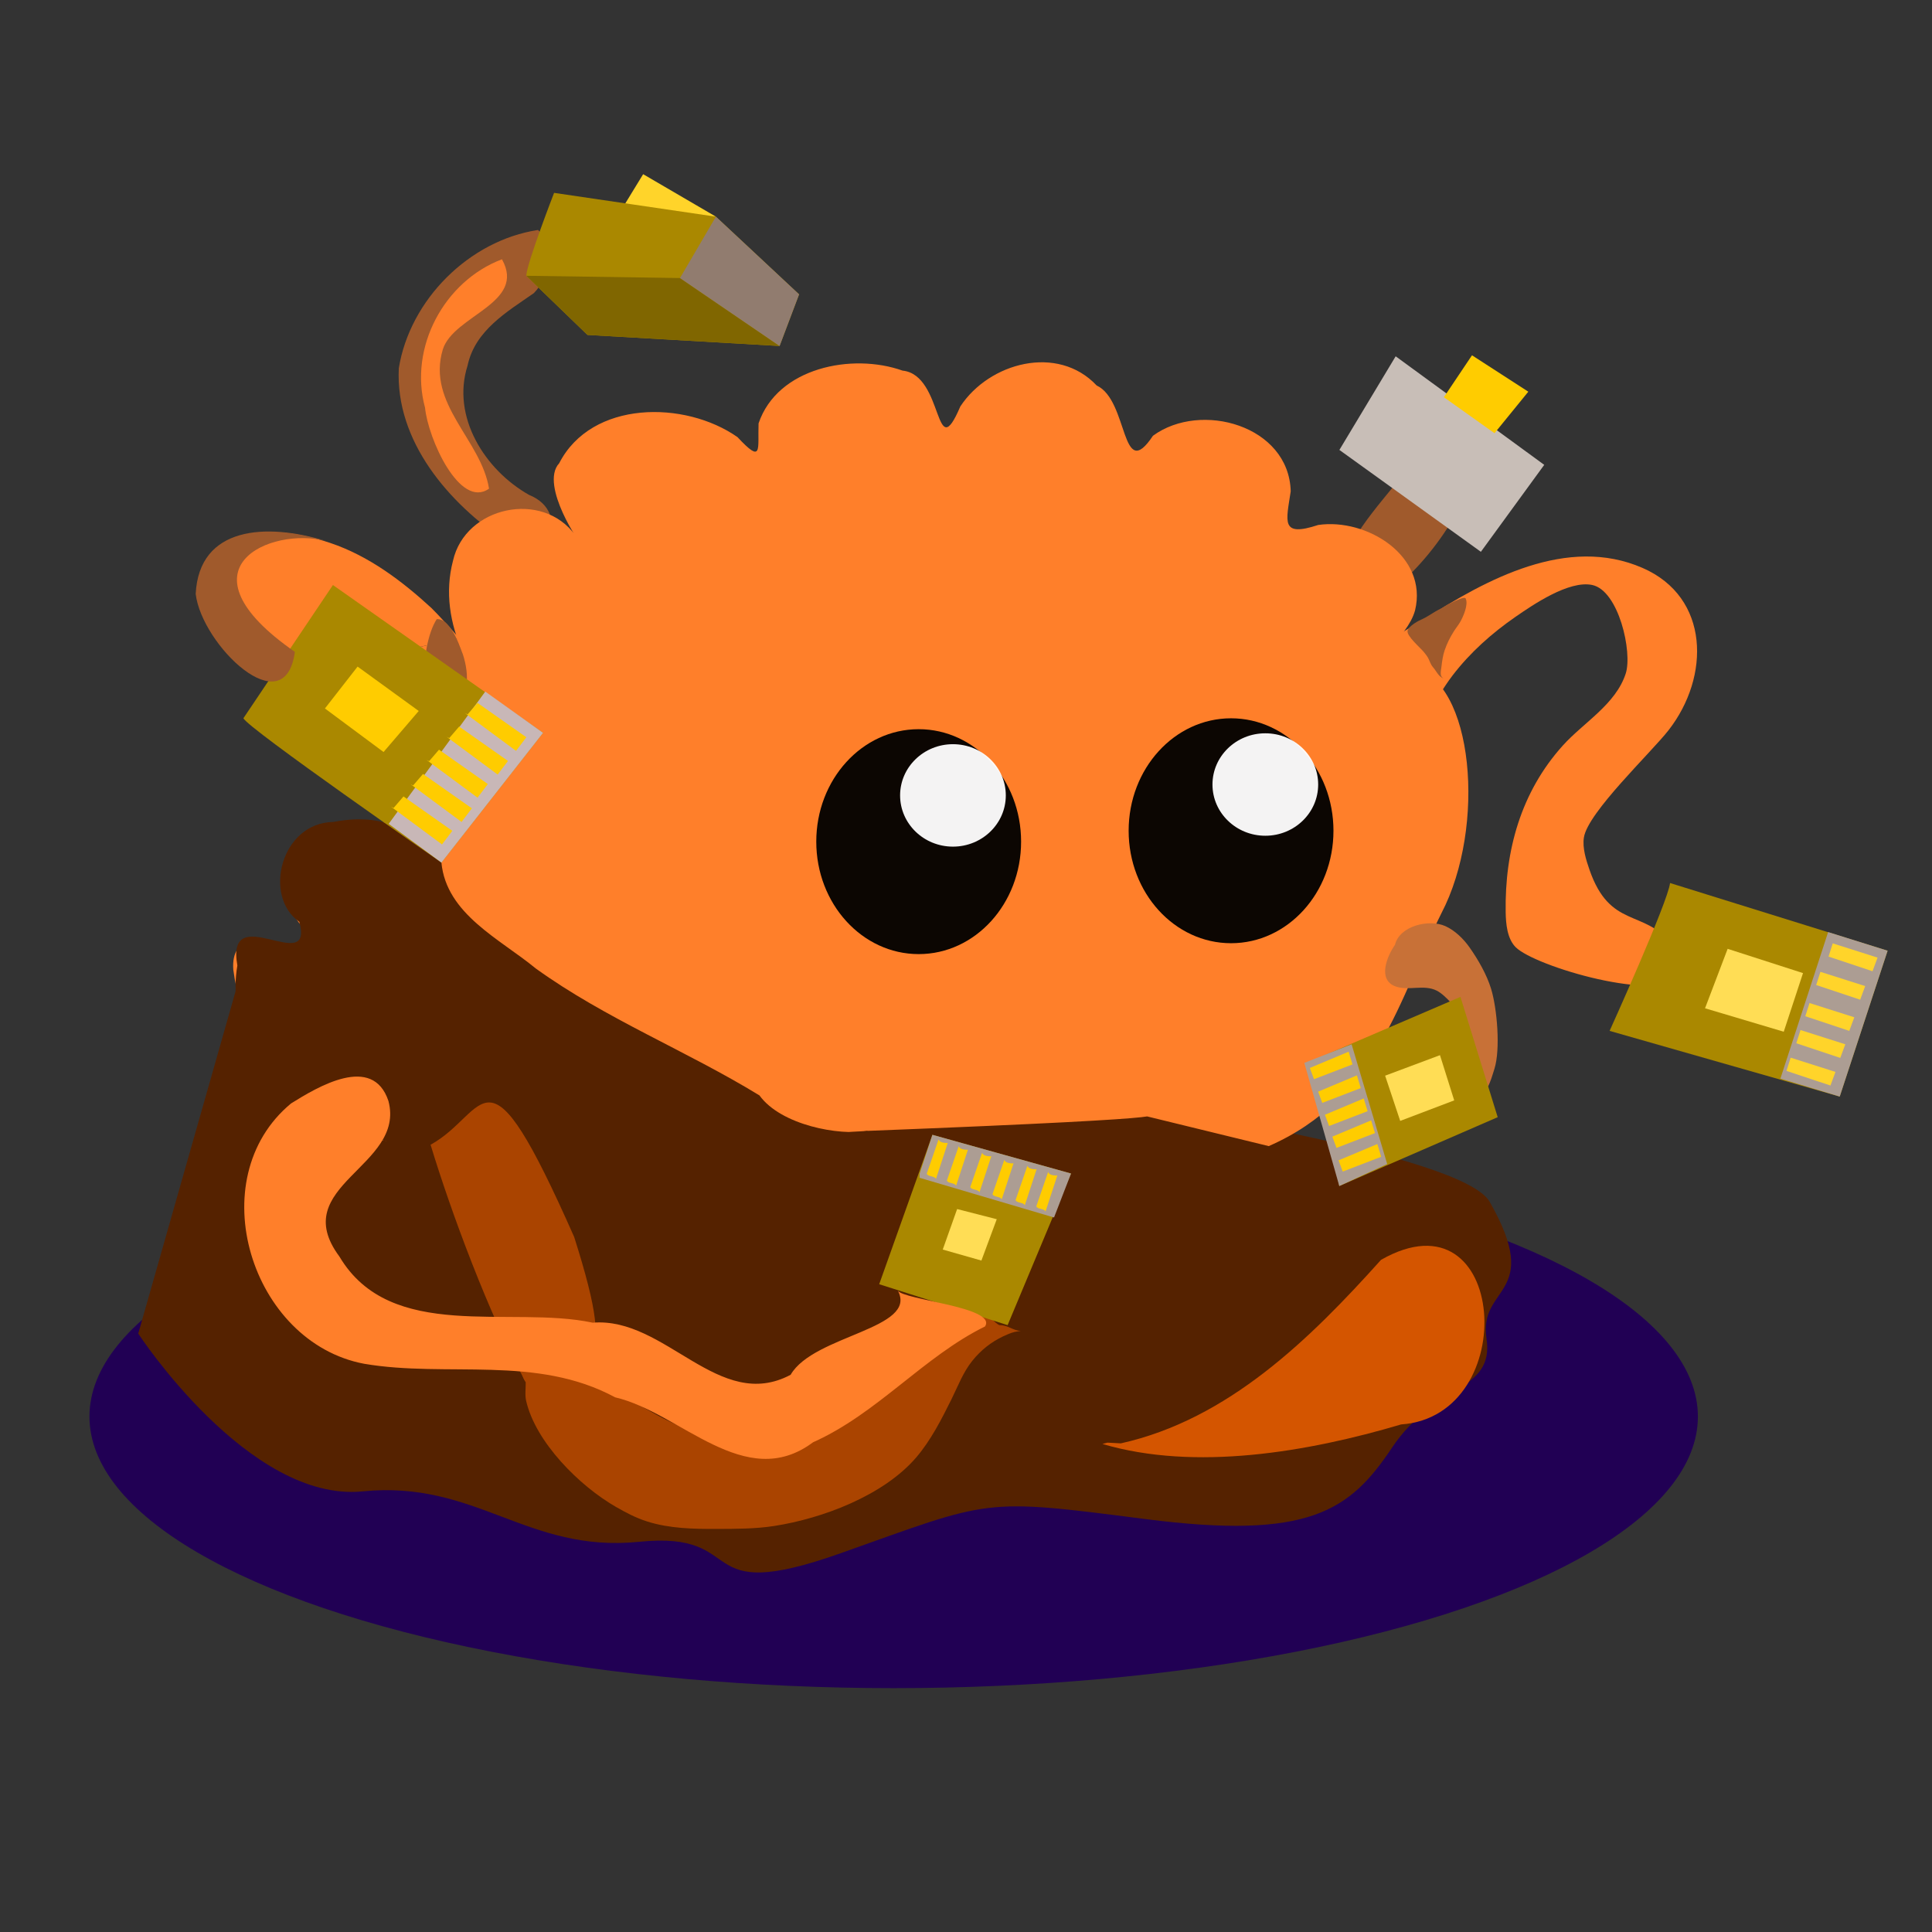 <?xml version="1.0" encoding="UTF-8" standalone="no"?>
<svg
   xmlns:dc="http://purl.org/dc/elements/1.1/"
   xmlns:cc="http://creativecommons.org/ns#"
   xmlns:rdf="http://www.w3.org/1999/02/22-rdf-syntax-ns#"
   xmlns:svg="http://www.w3.org/2000/svg"
   xmlns="http://www.w3.org/2000/svg"
   xmlns:sodipodi="http://sodipodi.sourceforge.net/DTD/sodipodi-0.dtd"
   xmlns:inkscape="http://www.inkscape.org/namespaces/inkscape"
   width="600"
   height="600"
   viewBox="0 0 158.75 158.75"
   version="1.1"
   id="svg8"
   inkscape:version="0.92.5 (2060ec1f9f, 2020-04-08)"
   sodipodi:docname="etherage.svg">
  <rect x="0" y="0" width="158.75" height="158.75" fill="#333333" stroke="none"/>
  <defs
     id="defs2" />
  <sodipodi:namedview
     id="base"
     pagecolor="#ffffff"
     bordercolor="#666666"
     borderopacity="1.0"
     inkscape:pageopacity="0.0"
     inkscape:pageshadow="2"
     inkscape:zoom="0.67971619"
     inkscape:cx="326.27197"
     inkscape:cy="232.80533"
     inkscape:document-units="mm"
     inkscape:current-layer="layer1"
     inkscape:document-rotation="0"
     showgrid="false"
     units="px"
     inkscape:window-width="856"
     inkscape:window-height="674"
     inkscape:window-x="880"
     inkscape:window-y="261"
     inkscape:window-maximized="0"
     inkscape:snap-page="false"
     inkscape:snap-grids="false"
     inkscape:snap-to-guides="false" />
  <g
     inkscape:label="Calque 1"
     inkscape:groupmode="layer"
     id="layer1">
    <ellipse
       style="opacity:0.95;fill:#ffffff;stroke-width:0.265"
       id="path57"
       cx="76.583"
       cy="66.39"
       rx="4.343"
       ry="4.209" />
    <ellipse
       style="opacity:0.99;fill:#220055;stroke-width:0.265"
       id="path61"
       cx="73.432"
       cy="116.396"
       rx="66.082"
       ry="22.317" />
    <path
       style="fill:#ffcc00;stroke:none;stroke-width:0.265px;stroke-linecap:butt;stroke-linejoin:miter;stroke-opacity:1"
       d="m 32.127,66.283 4.192,3.104 0.847,-1.119 -4.013,-2.824 -0.814,0.947 z"
       id="path1054"
       sodipodi:nodetypes="cccccc" />
    <path
       style="fill:#552200;stroke:none;stroke-width:0.265px;stroke-linecap:butt;stroke-linejoin:miter;stroke-opacity:1;fill-opacity:1"
       d="m 19.377,81.384 -8.018,28.197 c 0,0 9.087,13.898 18.442,12.963 9.354,-0.935 13.497,5.078 22.718,4.143 9.221,-0.935 4.143,5.345 16.571,0.935 12.428,-4.41 11.493,-4.544 24.99,-2.806 13.497,1.737 16.838,-0.668 20.312,-5.88 3.474,-5.212 8.419,-4.544 7.751,-8.954 -0.668,-4.41 4.677,-3.474 0.267,-11.225 C 117.999,91.005 19.377,81.384 19.377,81.384 Z"
       id="path91" />
    <g
       id="g965"
       style="stroke:none">
      <path
         style="fill:#ff7f2a;stroke:none;stroke-width:0.265px;stroke-linecap:butt;stroke-linejoin:miter;stroke-opacity:1"
         d="m 22.188,55.994 c -2.185,-1.885 -6.821,-6.205 -5.309,-9.524 0.191,-0.418 0.51,-0.724 0.826,-1.047 2.404,-2.446 6.538,-1.785 9.453,-0.802 3.144,1.06 5.872,3.114 8.288,5.335 0.232,0.213 2.365,2.459 2.502,2.833 0.003,0.009 -0.357,-0.22 -0.439,-0.326"
         id="path957" />
      <path
         style="fill:#ff7f2a;stroke:none;stroke-width:0.265px;stroke-linecap:butt;stroke-linejoin:miter;stroke-opacity:1"
         d="m 22.188,55.994 c 1.089,1.167 2.19,2.396 3.773,2.884 3.25,1.003 13.286,2.484 15.319,-1.084 0.147,-0.258 -1.789,-2.852 1.117,-0.95 2.906,1.902 0.183,-2.472 0.213,-2.717 0.031,-0.26 -4.09,-0.589 -4.152,-0.845 -0.026,-0.106 0.064,-0.422 0.008,-0.328 -0.055,0.092 -0.375,-0.203 -0.955,-0.49"
         id="path961"
         sodipodi:nodetypes="cssssscc" />
    </g>
    <path
       id="path987"
       style="fill:#a05a2c;stroke:none;stroke-width:0.265px;stroke-linecap:butt;stroke-linejoin:miter;stroke-opacity:1"
       d="m 34.821,55.562 c 0.014,-1.379 0.3,-3.494 1.063,-4.685 1.263,-0.111 2.098,2.861 2.145,2.873 0.504,1.533 0.808,4.255 -1.799,4.26 l -1.378,-2.673 -0.031,0.225"
       sodipodi:nodetypes="cccccc" />
    <path
       id="path1004"
       style="fill:#a05a2c;stroke:none;stroke-width:0.265px;stroke-linecap:butt;stroke-linejoin:miter;stroke-opacity:1"
       d="m 44.203,18.897 c -5.656,0.865 -10.518,5.73 -11.433,11.355 -0.303,6.016 4.113,11.103 8.819,14.25 3.286,2.252 5.462,-2.389 1.885,-3.836 -3.618,-2.038 -6.401,-6.404 -5.054,-10.627 0.618,-2.902 3.246,-4.415 5.453,-5.958 1.283,-1.347 1.961,-3.811 0.33,-5.184 z" />
    <path
       style="fill:#ff7f2a;stroke:none;stroke-width:0.265px;stroke-linecap:butt;stroke-linejoin:miter;stroke-opacity:1"
       d="m 112.361,55.957 c 2.457,3.344 2.7,5.146 4.741,2.748 0.849,-0.997 1.465,-2.176 2.261,-3.214 1.442,-1.879 3.215,-3.459 5.16,-4.804 1.428,-0.987 4.393,-3.02 6.302,-2.621 2.188,0.457 3.325,5.528 2.76,7.276 -0.821,2.539 -3.464,4.023 -5.171,5.918 -3.44,3.818 -4.779,8.64 -4.694,13.704 0.016,0.927 0.118,2.159 0.82,2.865 1.578,1.587 11.884,4.633 13.695,2.322 0.573,-0.731 -0.479,-2.068 -0.903,-2.604 -2.262,-2.859 -5.043,-1.223 -6.723,-6.073 -0.279,-0.804 -0.601,-1.804 -0.46,-2.671 0.337,-2.066 5.507,-6.949 6.956,-8.805 3.424,-4.387 3.406,-10.917 -2.139,-13.332 -6.184,-2.694 -12.839,0.938 -17.968,4.239 -1.174,0.756 -3.901,2.039 -4.434,3.419 -0.198,0.512 0.142,1.206 -0.202,1.635 -0.384,0.48 -1.178,0.396 -1.694,0.731 -0.454,0.295 -0.821,1.314 -1.092,1.79 -0.125,0.22 -0.585,0.813 -0.394,0.648 1.041,-0.893 2.375,-2.427 3.179,-3.169"
       id="path1080" />
    <path
       style="fill:#a05a2c;stroke:none;stroke-width:0.265px;stroke-linecap:butt;stroke-linejoin:miter;stroke-opacity:1"
       d="m 108.316,43.138 c 2.689,3.415 1.355,3.384 3.637,0.09 1.022,-1.476 2.218,-2.815 3.32,-4.228 1.314,-1.684 2.169,-3.814 3.663,-5.358 1.781,-1.841 3.216,0.938 2.882,2.721 -0.976,5.202 -4.545,10.287 -8.846,13.244 -0.368,0.253 -1.13,0.861 -1.668,0.981 -2.719,0.603 -2.753,-3.811 -2.344,-5.336 0.191,-0.711 -0.425,-1.41 -0.644,-2.113"
       id="path1074" />
    <path
       id="path46"
       style="opacity:1;fill:#ff7f2a;stroke:none;stroke-width:0.265px;stroke-linecap:butt;stroke-linejoin:miter;stroke-opacity:1"
       d="M 38.553,94.545 C 33.791,93.758 28.523,94.17 24.466,91.059 c -2.625,-3.148 -4.758,-7.233 -5.297,-11.386 -0.397,-5.97 10.558,1.545 5.882,-3.3 -2.982,-2.985 -1.62,-8.223 2.905,-8.339 2.748,-0.294 5.335,-1.266 6.54,1.206 4.17,-0.759 6.488,-6.305 8.049,-9.405 -3.59,-3.425 -6.681,-8.597 -5.323,-13.757 1.008,-4.48 7.372,-5.838 10.064,-2.077 0.686,1.111 -3.029,-4.114 -1.337,-5.939 2.663,-5.188 10.329,-5.171 14.647,-2.147 2.089,2.234 1.658,1.04 1.734,-1.126 1.556,-4.593 7.689,-5.809 11.831,-4.336 3.426,0.346 2.595,7.98 4.748,2.944 2.376,-3.612 8,-5.128 11.204,-1.721 2.637,1.219 1.977,8.107 4.624,4.13 3.931,-2.879 11.179,-0.84 11.319,4.566 -0.375,2.503 -0.849,3.786 2.26,2.764 3.979,-0.581 9.038,2.535 7.958,7.014 -0.669,2.451 -3.897,3.703 -0.206,4.723 5.006,1.004 6.092,13.052 2.368,20.17 -3.425,6.874 -5.244,15.236 -14.187,19.131 L 93.55,91.561 c 0,0 7.989,0.182 -22.259,1.362 -5.4,0.29 -27.427,2.601 -32.739,1.622 z"
       inkscape:connector-curvature="0"
       sodipodi:nodetypes="ccccccccccccccccccccccccc" />
    <path
       id="path955"
       style="fill:#552200;stroke:none;stroke-width:0.265px;stroke-linecap:butt;stroke-linejoin:miter;stroke-opacity:1"
       d="m 36.271,70.88 c 0.408,4.238 4.815,6.274 7.747,8.694 5.739,4.139 12.389,6.764 18.384,10.433 1.775,2.45 6.557,3.328 8.89,2.916 -1.727,3.388 -8.102,2.675 -11.466,2.681 -4.676,2.027 -9.81,2.559 -14.794,0.812 -7.018,-1.428 -14.231,-2.32 -20.915,-5.023 -3.114,-3.046 -5.377,-7.637 -4.613,-12.06 -0.99,-5.52 6.341,0.974 5.093,-3.589 -3.003,-2.065 -1.536,-8.138 2.803,-8.206 4.845,-0.925 6.769,1.277 8.87,3.342 z"
       sodipodi:nodetypes="ccccccccccc" />
    <path
       style="fill:#aa8800;stroke:none;stroke-width:0.265px;stroke-linecap:butt;stroke-linejoin:miter;stroke-opacity:1"
       d="m 20.002,59.015 c 0.28,0.78 16.269,11.865 16.269,11.865 L 44.624,60.218 27.356,48.071 Z"
       id="path63"
       sodipodi:nodetypes="ccccc" />
    <g
       id="g1252"
       transform="translate(1.996,-0.757)">
      <ellipse
         style="opacity:0.95;fill:#000000;stroke-width:0.215"
         id="ellipse55"
         cx="99.158"
         cy="69.019"
         rx="8.415"
         ry="9.241" />
      <ellipse
         style="opacity:0.95;fill:#ffffff;stroke-width:0.265"
         id="ellipse1246"
         cx="101.974"
         cy="65.22"
         rx="4.343"
         ry="4.209" />
    </g>
    <g
       id="g1258"
       transform="translate(-23.671,0.138)">
      <ellipse
         style="opacity:0.95;fill:#000000;stroke-width:0.215"
         id="ellipse1254"
         cx="99.158"
         cy="69.019"
         rx="8.415"
         ry="9.241" />
      <ellipse
         style="opacity:0.95;fill:#ffffff;stroke-width:0.265"
         id="ellipse1256"
         cx="101.974"
         cy="65.22"
         rx="4.343"
         ry="4.209" />
    </g>
    <path
       style="fill:#c87137;stroke:none;stroke-width:0.265px;stroke-linecap:butt;stroke-linejoin:miter;stroke-opacity:1"
       d="m 114.622,77.638 c 0.373,-1.563 2.796,-2.141 4.135,-1.542 0.796,0.356 1.498,1.047 1.995,1.753 0.705,1.002 1.404,2.215 1.766,3.389 0.502,1.631 0.783,4.993 0.276,6.591 -0.165,0.519 -0.312,1.07 -0.58,1.548 -0.278,0.495 -1.254,1.695 -1.954,1.307 -0.504,-0.279 -0.492,-1.125 -0.49,-1.607 0.004,-0.89 -0.147,-1.792 0.061,-2.67 0.09,-0.38 0.332,-0.728 0.429,-1.115 0.07,-0.277 0.104,-1.259 -0.047,-1.532 -0.43,-0.778 -1.411,-1.979 -2.157,-2.359 -1.061,-0.54 -2.329,0.043 -3.398,-0.351 -1.497,-0.551 -0.677,-2.505 -0.035,-3.413 z"
       id="path1161" />
    <path
       id="path967"
       style="fill:#a05a2c;stroke:none;stroke-width:0.265px;stroke-linecap:butt;stroke-linejoin:miter;stroke-opacity:1"
       d="M 24.229,53.562 C 14.316,46.681 22.259,43.259 26.773,44.448 21.872,42.948 16.359,43.245 16.08,48.803 c 0.494,4.193 7.33,10.809 8.149,4.759"
       sodipodi:nodetypes="cccc" />
    <path
       id="path1008"
       style="fill:#ff7f2a;stroke:none;stroke-width:0.265px;stroke-linecap:butt;stroke-linejoin:miter;stroke-opacity:1"
       d="m 41.245,21.305 c -4.75,1.797 -7.668,7.254 -6.32,12.194 0.242,2.53 2.853,8.36 5.257,6.653 -0.638,-4.017 -5.143,-6.942 -3.798,-11.433 0.883,-2.827 6.891,-3.782 4.861,-7.413 z" />
    <path
       style="fill:#ffd42a;stroke:none;stroke-width:0.265px;stroke-linecap:butt;stroke-linejoin:miter;stroke-opacity:1"
       d="m 51.333,16.79 1.514,-2.477 5.977,3.489 -4.463,1.878 z"
       id="path1122" />
    <path
       style="fill:#aa8800;stroke:none;stroke-width:0.265px;stroke-linecap:butt;stroke-linejoin:miter;stroke-opacity:1;fill-opacity:1"
       d="m 43.245,22.661 c 0.023,-0.985 2.283,-6.814 2.283,-6.814 l 13.296,1.956 6.835,6.384 -1.602,4.242 -15.785,-0.909 z"
       id="path77" />
    <path
       style="fill:#aa8800;stroke:none;stroke-width:0.265px;stroke-linecap:butt;stroke-linejoin:miter;stroke-opacity:1"
       d="m 137.226,72.557 c -0.167,1.549 -4.967,12.15 -4.967,12.15 l 18.908,5.398 3.934,-11.985 z"
       id="path79"
       sodipodi:nodetypes="ccccc" />
    <path
       style="fill:#aa4400;stroke:none;stroke-width:0.265px;stroke-linecap:butt;stroke-linejoin:miter;stroke-opacity:1"
       d="m 43.197,113.567 c 0.012,0.513 -0.08,1.039 0.035,1.539 0.78,3.397 4.364,6.981 7.378,8.714 0.825,0.474 1.65,0.908 2.562,1.197 1.838,0.584 3.81,0.62 5.721,0.613 1.575,-0.006 3.161,-10e-5 4.722,-0.242 3.982,-0.617 8.988,-2.506 11.668,-5.631 1.193,-1.391 2.092,-3.151 2.903,-4.792 0.53,-1.071 0.954,-2.219 1.717,-3.161 0.709,-0.876 1.531,-1.527 2.548,-2.01 0.293,-0.139 0.583,-0.263 0.896,-0.344 0.16,-0.042 0.649,-0.102 0.484,-0.102 -0.531,0 -1.043,-0.471 -1.666,-0.457 -0.402,0.009 -2.408,-2.57 -2.795,-2.483 -1.879,0.426 -2.104,3.511 -3.854,4.363 -5.304,2.583 -10.04,7.569 -16.366,7.213 -2.986,-0.168 -5.561,-1.972 -8.116,-3.387 -0.923,-0.511 -1.932,-0.856 -2.86,-1.359 -0.681,-0.369 -1.3,-0.965 -2.021,-1.24 -1.113,-0.425 -4.267,-0.336 -2.957,1.568 z"
       id="path941"
       sodipodi:nodetypes="sssscssssssscssssssss" />
    <path
       style="fill:#aa8800;stroke:none;stroke-width:0.229px;stroke-linecap:butt;stroke-linejoin:miter;stroke-opacity:1"
       d="M 72.242,105.523 76.614,93.246 88.004,96.427 82.795,108.885 Z"
       id="path81"
       sodipodi:nodetypes="ccccc" />
    <path
       style="fill:#aa8800;stroke:none;stroke-width:0.265px;stroke-linecap:butt;stroke-linejoin:miter;stroke-opacity:1"
       d="m 107.933,87.095 c 0.586,2.146 2.116,10.36 2.116,10.36 l 13.015,-5.658 -3.06,-9.885 z"
       id="path83" />
    <path
       style="fill:#c8beb7;stroke:none;stroke-width:0.265px;stroke-linecap:butt;stroke-linejoin:miter;stroke-opacity:1"
       d="m 114.68,29.277 -4.624,7.693 11.626,8.371 5.206,-7.145 z"
       id="path85" />
    <path
       style="fill:#ffcc00;stroke:none;stroke-width:0.265px;stroke-linecap:butt;stroke-linejoin:miter;stroke-opacity:1"
       d="m 118.642,32.637 2.31,-3.443 4.627,2.991 -2.778,3.413 z"
       id="path87" />
    <path
       id="path939"
       style="fill:#aa4400;stroke:none;stroke-width:0.265px;stroke-linecap:butt;stroke-linejoin:miter;stroke-opacity:1"
       d="m 35.38,94.062 c 1.675,5.525 4.804,13.967 7.817,19.505 4.762,-2.58 7.884,0.359 3.983,-11.924 C 39.79,84.923 40.172,91.426 35.38,94.062 Z"
       sodipodi:nodetypes="cccc" />
    <path
       id="path89"
       style="fill:#ff7f2a;stroke:none;stroke-width:0.265px;stroke-linecap:butt;stroke-linejoin:miter;stroke-opacity:1"
       d="m 23.906,90.676 c -7.463,6.197 -3.276,19.639 6.018,21.384 6.837,1.161 14.137,-0.75 20.619,2.756 5.366,1.243 10.676,7.872 16.264,3.694 5.295,-2.367 9.065,-7.022 14.129,-9.516 1.046,-1.598 -6.778,-2.18 -7.168,-2.956 1.718,3.168 -6.918,3.651 -8.803,6.926 -5.901,3.142 -10.282,-4.777 -16.259,-4.28 -6.79,-1.449 -16.603,1.671 -20.821,-5.442 -4.337,-5.837 5.467,-7.367 4.032,-12.778 -1.297,-3.887 -5.82,-1.156 -8.011,0.21 z" />
    <path
       style="fill:#806600;stroke:none;stroke-width:0.265px;stroke-linecap:butt;stroke-linejoin:miter;stroke-opacity:1"
       d="m 43.245,22.661 12.63,0.185 8.182,5.583 -15.785,-0.909 z"
       id="path1048" />
    <path
       style="fill:#c8b7b7;stroke:none;stroke-width:0.265px;stroke-linecap:butt;stroke-linejoin:miter;stroke-opacity:1"
       d="m 31.938,67.695 7.936,-10.87 4.75,3.393 -8.352,10.662 z"
       id="path65"
       sodipodi:nodetypes="ccccc" />
    <path
       style="fill:#ffcc00;stroke:none;stroke-width:0.265px;stroke-linecap:butt;stroke-linejoin:miter;stroke-opacity:1"
       d="m 38.209,58.595 4.192,3.104 0.847,-1.119 -4.013,-2.824 -0.814,0.947 z"
       id="path1056"
       sodipodi:nodetypes="cccccc" />
    <path
       style="fill:#ffcc00;stroke:none;stroke-width:0.265px;stroke-linecap:butt;stroke-linejoin:miter;stroke-opacity:1"
       d="m 36.701,60.541 4.192,3.104 0.847,-1.119 -4.013,-2.824 -0.814,0.947 z"
       id="path1058"
       sodipodi:nodetypes="cccccc" />
    <path
       style="fill:#ffcc00;stroke:none;stroke-width:0.265px;stroke-linecap:butt;stroke-linejoin:miter;stroke-opacity:1"
       d="m 35.046,62.439 4.192,3.104 0.847,-1.119 -4.013,-2.824 -0.814,0.947 z"
       id="path1060"
       sodipodi:nodetypes="cccccc" />
    <path
       style="fill:#ffcc00;stroke:none;stroke-width:0.265px;stroke-linecap:butt;stroke-linejoin:miter;stroke-opacity:1"
       d="m 33.733,64.434 4.192,3.104 0.847,-1.119 -4.013,-2.824 -0.814,0.947 z"
       id="path1062"
       sodipodi:nodetypes="cccccc" />
    <path
       style="fill:#ffcc00;stroke:none;stroke-width:0.265px;stroke-linecap:butt;stroke-linejoin:miter;stroke-opacity:1"
       d="m 32.127,66.283 4.192,3.104 0.847,-1.119 -4.013,-2.824 -0.814,0.947 z"
       id="path1050"
       sodipodi:nodetypes="cccccc" />
    <path
       style="fill:#917c6f;stroke:none;stroke-width:0.265px;stroke-linecap:butt;stroke-linejoin:miter;stroke-opacity:1"
       d="m 55.875,22.845 2.949,-5.043 6.835,6.384 -1.602,4.242 z"
       id="path1064" />
    <path
       style="fill:#ac9d93;stroke:none;stroke-width:0.265px;stroke-linecap:butt;stroke-linejoin:miter;stroke-opacity:1"
       d="m 75.564,96.779 11.045,3.26 1.395,-3.612 -11.39,-3.181 -1.05,3.192 z"
       id="path1066" />
    <path
       style="fill:#ac9d93;stroke:none;stroke-width:0.265;stroke-linecap:butt;stroke-linejoin:miter;stroke-opacity:1;stroke-miterlimit:4;stroke-dasharray:none"
       d="m 146.293,88.629 3.922,-12.042 4.886,1.532 -3.934,11.985 z"
       id="path1082" />
    <path
       style="fill:#ffdd55;stroke:none;stroke-width:0.265px;stroke-linecap:butt;stroke-linejoin:miter;stroke-opacity:1"
       d="m 140.1,82.849 1.858,-4.886 6.193,1.996 -1.583,4.817 z"
       id="path1084"
       sodipodi:nodetypes="ccccc" />
    <path
       style="fill:#ffcc00;stroke:none;stroke-width:0.265px;stroke-linecap:butt;stroke-linejoin:miter;stroke-opacity:1"
       d="m 26.699,58.214 4.817,3.578 2.89,-3.372 -5.023,-3.647 z"
       id="path1086"
       sodipodi:nodetypes="ccccc" />
    <path
       style="fill:#ffd42a;stroke:none;stroke-width:0.265px;stroke-linecap:butt;stroke-linejoin:miter;stroke-opacity:1"
       d="m 146.792,87.992 3.613,1.204 0.413,-1.118 -3.681,-1.17 z"
       id="path1110"
       sodipodi:nodetypes="ccccc" />
    <path
       style="fill:#ffd42a;stroke:none;stroke-width:0.265px;stroke-linecap:butt;stroke-linejoin:miter;stroke-opacity:1"
       d="m 150.25,78.6 3.613,1.204 0.413,-1.118 -3.681,-1.17 z"
       id="path1112"
       sodipodi:nodetypes="ccccc" />
    <path
       style="fill:#ffd42a;stroke:none;stroke-width:0.265px;stroke-linecap:butt;stroke-linejoin:miter;stroke-opacity:1"
       d="m 149.235,80.939 3.613,1.204 0.413,-1.118 -3.681,-1.17 z"
       id="path1114"
       sodipodi:nodetypes="ccccc" />
    <path
       style="fill:#ffd42a;stroke:none;stroke-width:0.265px;stroke-linecap:butt;stroke-linejoin:miter;stroke-opacity:1"
       d="m 148.34,83.503 3.613,1.204 0.413,-1.118 -3.681,-1.17 z"
       id="path1116"
       sodipodi:nodetypes="ccccc" />
    <path
       style="fill:#ffd42a;stroke:none;stroke-width:0.265px;stroke-linecap:butt;stroke-linejoin:miter;stroke-opacity:1"
       d="m 147.6,85.722 3.613,1.204 0.413,-1.118 -3.681,-1.17 z"
       id="path1118"
       sodipodi:nodetypes="ccccc" />
    <path
       style="fill:#ac9d93;stroke:none;stroke-width:0.265px;stroke-linecap:butt;stroke-linejoin:miter;stroke-opacity:1"
       d="m 111.061,85.808 2.924,9.84 -3.937,1.807 -2.873,-10.12 z"
       id="path1120"
       sodipodi:nodetypes="ccccc" />
    <path
       id="path1124"
       style="fill:#ffcc00;stroke:none;stroke-width:0.265px;stroke-linecap:butt;stroke-linejoin:miter;stroke-opacity:1"
       d="m 107.629,87.753 3.187,-1.338 c 0.105,0.349 0.211,0.697 0.316,1.046 l -3.163,1.216 c -0.089,-0.268 -0.251,-0.657 -0.341,-0.924 z"
       sodipodi:nodetypes="ccccc" />
    <path
       id="path1127"
       style="fill:#ffcc00;stroke:none;stroke-width:0.265px;stroke-linecap:butt;stroke-linejoin:miter;stroke-opacity:1"
       d="m 109.989,95.343 3.187,-1.338 c 0.105,0.349 0.211,0.697 0.316,1.046 l -3.163,1.216 c -0.089,-0.268 -0.251,-0.657 -0.341,-0.924 z"
       sodipodi:nodetypes="ccccc" />
    <path
       id="path1129"
       style="fill:#ffcc00;stroke:none;stroke-width:0.265px;stroke-linecap:butt;stroke-linejoin:miter;stroke-opacity:1"
       d="m 109.478,93.397 3.187,-1.338 c 0.105,0.349 0.211,0.697 0.316,1.046 l -3.163,1.216 c -0.089,-0.268 -0.251,-0.657 -0.341,-0.924 z"
       sodipodi:nodetypes="ccccc" />
    <path
       id="path1131"
       style="fill:#ffcc00;stroke:none;stroke-width:0.265px;stroke-linecap:butt;stroke-linejoin:miter;stroke-opacity:1"
       d="m 108.87,91.597 3.187,-1.338 c 0.105,0.349 0.211,0.697 0.316,1.046 l -3.163,1.216 c -0.089,-0.268 -0.251,-0.657 -0.341,-0.924 z"
       sodipodi:nodetypes="ccccc" />
    <path
       id="path1133"
       style="fill:#ffcc00;stroke:none;stroke-width:0.265px;stroke-linecap:butt;stroke-linejoin:miter;stroke-opacity:1"
       d="m 108.31,89.699 3.187,-1.338 c 0.105,0.349 0.211,0.697 0.316,1.046 l -3.163,1.216 c -0.089,-0.268 -0.251,-0.657 -0.341,-0.924 z"
       sodipodi:nodetypes="ccccc" />
    <path
       style="fill:#ffdd55;stroke:none;stroke-width:0.265px;stroke-linecap:butt;stroke-linejoin:miter;stroke-opacity:1"
       d="m 115.053,92.103 -1.239,-3.716 4.507,-1.686 1.17,3.716 z"
       id="path1084-1"
       sodipodi:nodetypes="ccccc" />
    <path
       style="fill:#a05a2c;stroke:none;stroke-width:0.265px;stroke-linecap:butt;stroke-linejoin:miter;stroke-opacity:1"
       d="m 118.608,55.768 c -0.053,-0.057 -0.116,-0.107 -0.159,-0.172 -0.129,-0.195 -0.032,-0.6 -0.007,-0.811 0.054,-0.455 0.114,-0.916 0.263,-1.351 0.192,-0.562 0.442,-1.061 0.758,-1.561 0.173,-0.274 0.386,-0.526 0.543,-0.809 0.236,-0.426 0.664,-1.398 0.425,-1.888 -0.09,-0.185 -0.888,0.219 -1.006,0.274 -0.239,0.112 -0.494,0.218 -0.713,0.368 -0.334,0.228 -0.39,0.207 -0.744,0.412 -0.273,0.157 -0.793,0.511 -1.078,0.629 -0.32,0.132 -1.134,0.568 -1.231,0.966 -0.104,0.428 1.089,1.437 1.327,1.741 0.117,0.149 0.247,0.299 0.341,0.464 0.106,0.187 0.171,0.395 0.275,0.584 0.074,0.134 0.171,0.236 0.263,0.355 0.136,0.177 0.246,0.386 0.401,0.547 0.092,0.096 0.235,0.173 0.342,0.251 z"
       id="path1169"
       sodipodi:nodetypes="cscssssssssssscsscc" />
    <path
       style="fill:#ffdd55;stroke:none;stroke-width:0.252px;stroke-linecap:butt;stroke-linejoin:miter;stroke-opacity:1"
       d="m 80.641,103.578 -3.177,-0.903 1.182,-3.329 3.256,0.835 z"
       id="path1084-1-8"
       sodipodi:nodetypes="ccccc" />
    <path
       id="path1124-5"
       style="fill:#ffcc00;stroke:none;stroke-width:0.265px;stroke-linecap:butt;stroke-linejoin:miter;stroke-opacity:1"
       d="m 76.152,96.44 0.973,-2.822 c 0.096,0.349 0.754,0.292 0.754,0.292 l -0.973,2.968 c -0.089,-0.268 -0.665,-0.17 -0.754,-0.438 z"
       sodipodi:nodetypes="ccccc" />
    <path
       id="path1222"
       style="fill:#ffcc00;stroke:none;stroke-width:0.265px;stroke-linecap:butt;stroke-linejoin:miter;stroke-opacity:1"
       d="m 83.45,98.605 0.973,-2.822 c 0.096,0.349 0.754,0.292 0.754,0.292 l -0.973,2.968 c -0.089,-0.268 -0.665,-0.17 -0.754,-0.438 z"
       sodipodi:nodetypes="ccccc" />
    <path
       id="path1224"
       style="fill:#ffcc00;stroke:none;stroke-width:0.265px;stroke-linecap:butt;stroke-linejoin:miter;stroke-opacity:1"
       d="m 81.553,98.119 0.973,-2.822 c 0.096,0.349 0.754,0.292 0.754,0.292 l -0.973,2.968 c -0.089,-0.268 -0.665,-0.17 -0.754,-0.438 z"
       sodipodi:nodetypes="ccccc" />
    <path
       id="path1226"
       style="fill:#ffcc00;stroke:none;stroke-width:0.265px;stroke-linecap:butt;stroke-linejoin:miter;stroke-opacity:1"
       d="m 79.728,97.535 0.973,-2.822 c 0.096,0.349 0.754,0.292 0.754,0.292 l -0.973,2.968 c -0.089,-0.268 -0.665,-0.17 -0.754,-0.438 z"
       sodipodi:nodetypes="ccccc" />
    <path
       id="path1228"
       style="fill:#ffcc00;stroke:none;stroke-width:0.265px;stroke-linecap:butt;stroke-linejoin:miter;stroke-opacity:1"
       d="m 77.806,96.999 0.973,-2.822 c 0.096,0.349 0.754,0.292 0.754,0.292 l -0.973,2.968 c -0.089,-0.268 -0.665,-0.17 -0.754,-0.438 z"
       sodipodi:nodetypes="ccccc" />
    <path
       id="path1230"
       style="fill:#ffcc00;stroke:none;stroke-width:0.265px;stroke-linecap:butt;stroke-linejoin:miter;stroke-opacity:1"
       d="m 85.153,99.116 0.973,-2.822 c 0.096,0.349 0.754,0.292 0.754,0.292 l -0.973,2.968 c -0.089,-0.268 -0.665,-0.17 -0.754,-0.438 z"
       sodipodi:nodetypes="ccccc" />
    <path
       id="path1234"
       style="fill:#d45500;stroke:none;stroke-width:0.265px;stroke-linecap:butt;stroke-linejoin:miter;stroke-opacity:1"
       d="m 92.1,118.599 c 8.826,-1.969 15.539,-8.576 21.377,-15.079 10.395,-5.922 11.614,12.836 1.651,13.524 -7.691,2.281 -16.936,3.852 -24.544,1.604 l 0.415,-0.108 z" />
  </g>
</svg>
